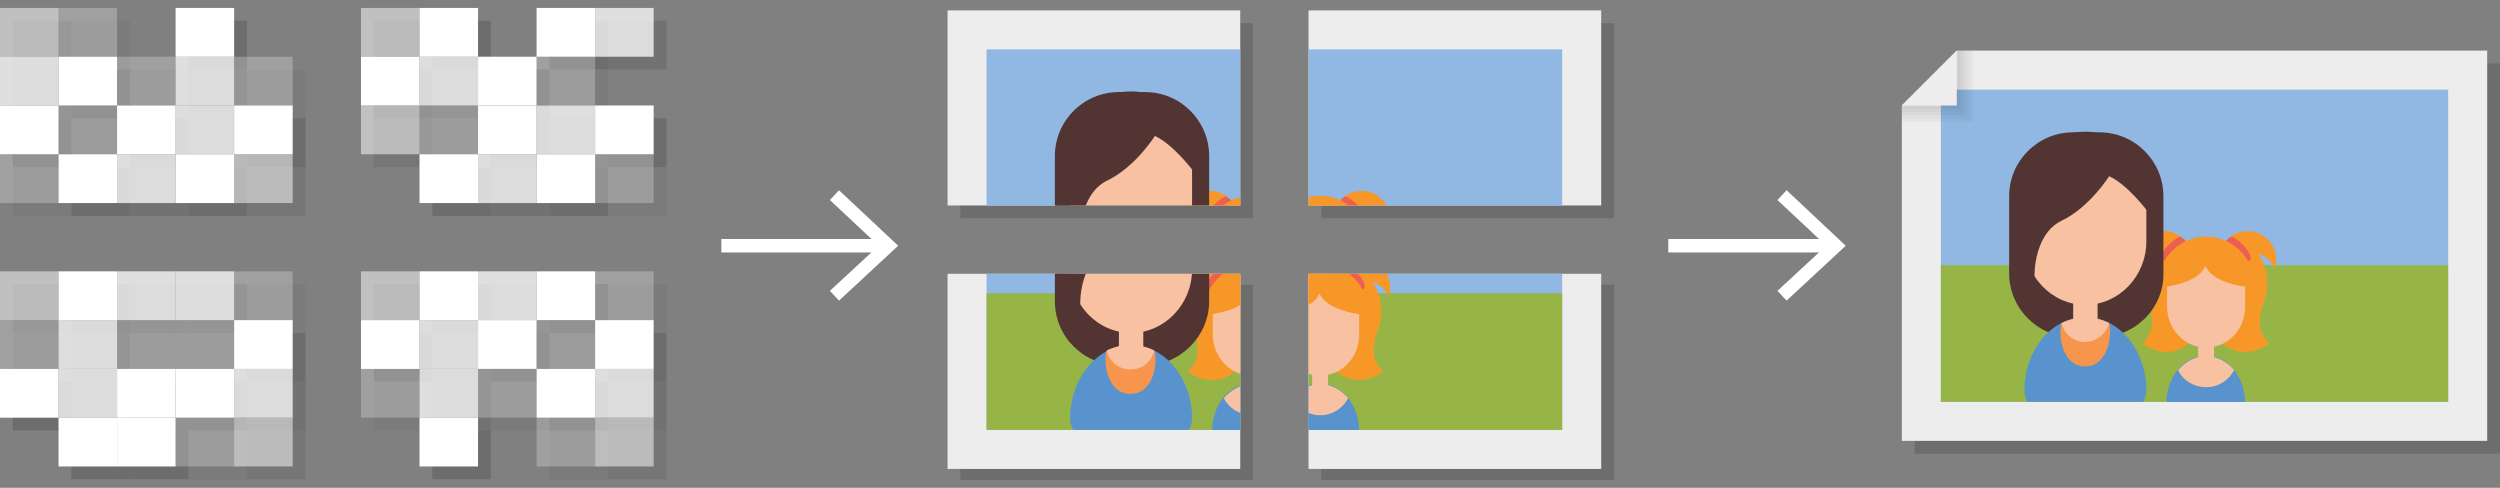 <?xml version="1.0" encoding="utf-8"?>
<!-- Generator: Adobe Illustrator 19.1.0, SVG Export Plug-In . SVG Version: 6.00 Build 0)  -->
<svg version="1.1" id="Layer_1" xmlns="http://www.w3.org/2000/svg" xmlns:xlink="http://www.w3.org/1999/xlink" x="0px" y="0px"
	 viewBox="0 0 410 80" style="enable-background:new 0 0 410 80;" xml:space="preserve">
<rect x="0" y="0" width="410" height="80" fill="#808080" stroke="none"/>
<style type="text/css">
	.st0{opacity:0.15;fill:#010101;}
	.st1{fill:#EDEDED;}
	.st2{fill:#90B8E2;}
	.st3{fill:#96B546;}
	.st4{clip-path:url(#SVGID_2_);}
	.st5{fill:#5893CE;}
	.st6{fill:#F7C1A2;}
	.st7{fill:#F79728;}
	.st8{fill:#ED5F52;}
	.st9{fill:#523533;}
	.st10{fill:#F7954D;}
	.st11{opacity:3.000000e-002;fill:#010101;}
	.st12{clip-path:url(#SVGID_4_);}
	.st13{clip-path:url(#SVGID_6_);}
	.st14{clip-path:url(#SVGID_8_);}
	.st15{clip-path:url(#SVGID_10_);}
	.st16{clip-path:url(#SVGID_12_);}
	.st17{clip-path:url(#SVGID_14_);}
	.st18{clip-path:url(#SVGID_16_);}
	.st19{clip-path:url(#SVGID_18_);}
	.st20{opacity:0.15;}
	.st21{clip-path:url(#SVGID_20_);fill:#010101;}
	.st22{opacity:0.25;clip-path:url(#SVGID_20_);fill:#010101;}
	.st23{opacity:0.75;clip-path:url(#SVGID_20_);fill:#010101;}
	.st24{opacity:0.5;clip-path:url(#SVGID_20_);fill:#010101;}
	.st25{opacity:0;clip-path:url(#SVGID_20_);fill:#010101;}
	.st26{opacity:0.5;clip-path:url(#SVGID_22_);fill:#010101;}
	.st27{clip-path:url(#SVGID_22_);fill:#010101;}
	.st28{opacity:0.25;clip-path:url(#SVGID_22_);fill:#010101;}
	.st29{opacity:0.75;clip-path:url(#SVGID_22_);fill:#010101;}
	.st30{clip-path:url(#SVGID_24_);fill:#010101;}
	.st31{opacity:0.25;clip-path:url(#SVGID_24_);fill:#010101;}
	.st32{opacity:0.75;clip-path:url(#SVGID_24_);fill:#010101;}
	.st33{opacity:0.5;clip-path:url(#SVGID_24_);fill:#010101;}
	.st34{opacity:0;clip-path:url(#SVGID_24_);fill:#010101;}
	.st35{clip-path:url(#SVGID_26_);fill:#010101;}
	.st36{opacity:0.25;clip-path:url(#SVGID_26_);fill:#010101;}
	.st37{opacity:0.75;clip-path:url(#SVGID_26_);fill:#010101;}
	.st38{opacity:0.5;clip-path:url(#SVGID_26_);fill:#010101;}
	.st39{opacity:0;clip-path:url(#SVGID_26_);fill:#010101;}
	.st40{clip-path:url(#SVGID_28_);fill:#FFFFFF;}
	.st41{opacity:0.25;clip-path:url(#SVGID_28_);fill:#FFFFFF;}
	.st42{opacity:0.75;clip-path:url(#SVGID_28_);fill:#FFFFFF;}
	.st43{opacity:0.5;clip-path:url(#SVGID_28_);fill:#FFFFFF;}
	.st44{opacity:0;clip-path:url(#SVGID_28_);fill:#FFFFFF;}
	.st45{opacity:0.5;clip-path:url(#SVGID_30_);fill:#FFFFFF;}
	.st46{clip-path:url(#SVGID_30_);fill:#FFFFFF;}
	.st47{opacity:0.25;clip-path:url(#SVGID_30_);fill:#FFFFFF;}
	.st48{opacity:0.75;clip-path:url(#SVGID_30_);fill:#FFFFFF;}
	.st49{clip-path:url(#SVGID_32_);fill:#FFFFFF;}
	.st50{opacity:0.25;clip-path:url(#SVGID_32_);fill:#FFFFFF;}
	.st51{opacity:0.75;clip-path:url(#SVGID_32_);fill:#FFFFFF;}
	.st52{opacity:0.5;clip-path:url(#SVGID_32_);fill:#FFFFFF;}
	.st53{opacity:0;clip-path:url(#SVGID_32_);fill:#FFFFFF;}
	.st54{clip-path:url(#SVGID_34_);fill:#FFFFFF;}
	.st55{opacity:0.25;clip-path:url(#SVGID_34_);fill:#FFFFFF;}
	.st56{opacity:0.75;clip-path:url(#SVGID_34_);fill:#FFFFFF;}
	.st57{opacity:0.5;clip-path:url(#SVGID_34_);fill:#FFFFFF;}
	.st58{opacity:0;clip-path:url(#SVGID_34_);fill:#FFFFFF;}
	.st59{fill:#5992CD;}
	.st60{fill:none;stroke:#FFFFFF;stroke-width:2.211;stroke-miterlimit:10;}
	.st61{fill:#FFFFFF;}
</style>
<g>
	<g>
		<polygon class="st0" points="410,74.4 314,74.4 314,24.3 327.9,10.4 410,10.4 		"/>
		<polygon class="st1" points="407.9,72.3 311.9,72.3 311.9,17.3 320.9,8.3 407.9,8.3 		"/>
		<rect x="318.3" y="14.7" class="st2" width="83.2" height="51.2"/>
		<rect x="318.3" y="43.5" class="st3" width="83.2" height="22.4"/>
		<g>
			<defs>
				<rect id="SVGID_1_" x="318.3" y="14.7" width="83.2" height="51.2"/>
			</defs>
			<clipPath id="SVGID_2_">
				<use xlink:href="#SVGID_1_"  style="overflow:visible;"/>
			</clipPath>
			<g class="st4">
				<g>
					<path class="st5" d="M368.2,66.1c0-4.3-2.9-7.8-6.4-7.8c-3.6,0-6.4,3.5-6.4,7.8l0,0c0,2.1,2.9,3.9,6.4,3.9
						C365.3,70,368.2,68.3,368.2,66.1L368.2,66.1z"/>
					<g>
						<path class="st5" d="M355.3,66.1c0-4.3,2.9-7.7,6.4-7.7c3.6,0,6.4,3.5,6.4,7.7H355.3z"/>
					</g>
					<g>
						<path class="st6" d="M361.8,63.5c2,0,3.7-1.1,4.6-2.8c-1.2-1.4-2.8-2.3-4.6-2.3c-1.8,0-3.4,0.9-4.6,2.3
							C358,62.4,359.8,63.5,361.8,63.5z"/>
						<rect x="360.5" y="54.3" class="st6" width="2.6" height="5"/>
					</g>
					<g>
						<path class="st7" d="M365.1,39.5L365.1,39.5c0.9-1,2.1-1.6,3.5-1.6c2.6,0,4.7,2.1,4.7,4.7c0,0.5-0.1,1-0.2,1.5
							c-0.5-1.2-1.5-2.1-2.7-2.5c0,0,2.6,3.6,0.8,8.2c-1.8,4.6,1,6.5,1,6.5s-4.1,3.4-8.1-0.3h-2.3V40.3L365.1,39.5z"/>
						<path class="st7" d="M358.4,39.5L358.4,39.5c-0.9-1-2.1-1.6-3.5-1.6c-2.6,0-4.7,2.1-4.7,4.7c0,0.5,0.1,1,0.2,1.5
							c0.5-1.2,1.5-2.1,2.7-2.5c0,0-2.6,3.6-0.8,8.2c1.8,4.6-1,6.5-1,6.5s4.1,3.4,8.1-0.3h2.3V40.3L358.4,39.5z"/>
					</g>
					<path class="st6" d="M361.8,40.3c-3.6,0-6.4,3-6.4,6.7v3.3c0,3.7,2.9,6.7,6.4,6.7c3.6,0,6.4-3,6.4-6.7V47
						C368.2,43.3,365.3,40.3,361.8,40.3z"/>
					<g>
						<path class="st8" d="M358.4,39.5L358.4,39.5L358.4,39.5c-0.2-0.3-0.5-0.5-0.8-0.7c-0.5,0.1-1.2,0.6-1.9,1.3
							c-1,1-1.6,2.2-1.2,2.6c0.4,0.4,1.6-0.1,2.6-1.2C357.8,40.8,358.3,40.1,358.4,39.5z"/>
						<path class="st8" d="M365.1,39.5L365.1,39.5L365.1,39.5c0.2-0.3,0.5-0.5,0.8-0.7c0.5,0.1,1.2,0.6,1.9,1.3c1,1,1.6,2.2,1.2,2.6
							c-0.4,0.4-1.6-0.1-2.6-1.2C365.7,40.8,365.3,40.1,365.1,39.5z"/>
						<path class="st7" d="M369.4,44.5c-1-3.3-4.1-5.7-7.6-5.7c-3.5,0-6.6,2.4-7.6,5.7c-0.2,0.8-0.2,1.7-0.1,2.5h1.2
							c0,0,5.3-0.6,6.4-3.4h0c1.1,2.8,6.4,3.4,6.4,3.4h1.2C369.6,46.2,369.6,45.2,369.4,44.5z"/>
					</g>
				</g>
				<g>
					<path class="st9" d="M344.3,55.3H340c-5.8,0-10.5-4.7-10.5-10.5V32.2c0-5.8,4.7-10.5,10.5-10.5h4.3c5.8,0,10.5,4.7,10.5,10.5
						v12.6C354.9,50.6,350.1,55.3,344.3,55.3z"/>
					<g>
						<path class="st5" d="M352,64c0-6.6-4.5-12-10-12c-5.5,0-10,5.4-10,12l0,0c0,3.3,4.5,6,10,6S352,67.3,352,64L352,64z"/>
						<path class="st10" d="M345.9,53c-1.2-0.6-2.5-0.9-3.9-0.9s-2.7,0.3-3.9,0.9c-0.6,1.7,0,7.1,3.9,7.1l0,0
							C345.9,60,346.4,54.6,345.9,53z"/>
					</g>
					<g>
						<path class="st6" d="M345.9,53c-1.2-0.6-2.5-0.9-3.9-0.9s-2.7,0.3-3.9,0.9c0.4,1.8,2,3.1,3.9,3.1
							C343.9,56,345.4,54.7,345.9,53z"/>
						<rect x="340" y="45.7" class="st6" width="4" height="7.7"/>
					</g>
					<path class="st6" d="M342,24c-5.5,0-10,4.7-10,10.4v5.2c0,5.7,4.5,10.4,10,10.4s10-4.7,10-10.4v-5.2C352,28.7,347.5,24,342,24z
						"/>
					<path class="st9" d="M342,21.6c-6.8,0-12.4,5.7-12.4,12.8v5.2c0,2,0.6,3.8,1.2,5.5c0.2,0.7,0.4,1.7,0.3,2.8h2.9
						c-0.8-2.2-0.5-9.5,4.1-11.7s7.8-7.3,7.8-7.3c2.9,1.3,6.1,5.5,6.1,5.5h2.4C354.4,27.4,348.8,21.6,342,21.6z"/>
				</g>
			</g>
		</g>
		<g>
			<g>
				<polygon class="st11" points="320.9,8.3 320.9,17.3 311.9,17.3 311.9,17.9 321.5,17.9 321.5,8.3 				"/>
			</g>
			<g>
				<polygon class="st11" points="320.9,8.3 320.9,17.3 311.9,17.3 311.9,18.4 322,18.4 322,8.3 				"/>
			</g>
			<g>
				<polygon class="st11" points="320.9,8.3 320.9,17.3 311.9,17.3 311.9,18.9 322.5,18.9 322.5,8.3 				"/>
			</g>
			<polygon class="st11" points="321.3,8.3 320.9,8.3 320.9,17.3 311.9,17.3 311.9,17.7 311.9,19.5 323.1,19.5 323.1,8.3 			"/>
			<polygon class="st11" points="321,8.3 320.9,8.3 320.9,17.3 311.9,17.3 311.9,17.3 311.9,20 323.6,20 323.6,8.3 			"/>
			<polygon class="st1" points="320.9,8.3 311.9,17.3 320.9,17.3 			"/>
		</g>
	</g>
	<g>
		<rect x="216.7" y="46.7" class="st0" width="48" height="32"/>
		<rect x="157.5" y="46.7" class="st0" width="48" height="32"/>
		<g>
			<defs>
				<rect id="SVGID_3_" x="155.4" y="44.9" width="48" height="32"/>
			</defs>
			<clipPath id="SVGID_4_">
				<use xlink:href="#SVGID_3_"  style="overflow:visible;"/>
			</clipPath>
			<g class="st12">
				<rect x="155.4" y="12.9" class="st1" width="96" height="64"/>
				<rect x="161.8" y="19.3" class="st2" width="83.2" height="51.2"/>
				<rect x="161.8" y="48.1" class="st3" width="83.2" height="22.4"/>
				<g>
					<defs>
						<rect id="SVGID_5_" x="161.8" y="19.3" width="83.2" height="51.2"/>
					</defs>
					<clipPath id="SVGID_6_">
						<use xlink:href="#SVGID_5_"  style="overflow:visible;"/>
					</clipPath>
					<g class="st13">
						<g>
							<path class="st5" d="M211.7,70.7c0-4.3-2.9-7.8-6.4-7.8c-3.6,0-6.4,3.5-6.4,7.8l0,0c0,2.1,2.9,3.9,6.4,3.9
								C208.8,74.6,211.7,72.8,211.7,70.7L211.7,70.7z"/>
							<g>
								<path class="st5" d="M198.8,70.6c0-4.3,2.9-7.7,6.4-7.7s6.4,3.5,6.4,7.7H198.8z"/>
							</g>
							<g>
								<path class="st6" d="M205.3,68.1c2,0,3.7-1.1,4.6-2.8c-1.2-1.4-2.8-2.3-4.6-2.3c-1.8,0-3.4,0.9-4.6,2.3
									C201.5,66.9,203.3,68.1,205.3,68.1z"/>
								<rect x="204" y="58.8" class="st6" width="2.6" height="5"/>
							</g>
							<g>
								<path class="st7" d="M208.6,44.1L208.6,44.1c0.9-1,2.1-1.6,3.5-1.6c2.6,0,4.7,2.1,4.7,4.7c0,0.5-0.1,1-0.2,1.5
									c-0.5-1.2-1.5-2.1-2.7-2.5c0,0,2.6,3.6,0.8,8.2c-1.8,4.6,1,6.5,1,6.5s-4.1,3.4-8.1-0.3h-2.3V44.9L208.6,44.1z"/>
								<path class="st7" d="M201.9,44.1L201.9,44.1c-0.9-1-2.1-1.6-3.5-1.6c-2.6,0-4.7,2.1-4.7,4.7c0,0.5,0.1,1,0.2,1.5
									c0.5-1.2,1.5-2.1,2.7-2.5c0,0-2.6,3.6-0.8,8.2c1.8,4.6-1,6.5-1,6.5s4.1,3.4,8.1-0.3h2.3V44.9L201.9,44.1z"/>
							</g>
							<path class="st6" d="M205.3,44.9c-3.6,0-6.4,3-6.4,6.7v3.3c0,3.7,2.9,6.7,6.4,6.7s6.4-3,6.4-6.7v-3.3
								C211.7,47.9,208.8,44.9,205.3,44.9z"/>
							<g>
								<path class="st8" d="M201.9,44.1L201.9,44.1L201.9,44.1c-0.2-0.3-0.5-0.5-0.8-0.7c-0.5,0.1-1.2,0.6-1.9,1.3
									c-1,1-1.6,2.2-1.2,2.6c0.4,0.4,1.6-0.1,2.6-1.2C201.3,45.4,201.8,44.6,201.9,44.1z"/>
								<path class="st8" d="M208.6,44.1L208.6,44.1L208.6,44.1c0.2-0.3,0.5-0.5,0.8-0.7c0.5,0.1,1.2,0.6,1.9,1.3
									c1,1,1.6,2.2,1.2,2.6c-0.4,0.4-1.6-0.1-2.6-1.2C209.2,45.4,208.8,44.6,208.6,44.1z"/>
								<path class="st7" d="M212.9,49c-1-3.3-4.1-5.7-7.6-5.7c-3.5,0-6.6,2.4-7.6,5.7c-0.2,0.8-0.2,1.7-0.1,2.5h1.2
									c0,0,5.3-0.6,6.4-3.4h0c1.1,2.8,6.4,3.4,6.4,3.4h1.2C213.1,50.7,213.1,49.8,212.9,49z"/>
							</g>
						</g>
						<g>
							<path class="st9" d="M187.8,59.9h-4.3c-5.8,0-10.5-4.7-10.5-10.5V36.8c0-5.8,4.7-10.5,10.5-10.5h4.3
								c5.8,0,10.5,4.7,10.5,10.5v12.6C198.3,55.1,193.6,59.9,187.8,59.9z"/>
							<g>
								<path class="st5" d="M195.5,68.6c0-6.6-4.5-12-10-12c-5.5,0-10,5.4-10,12l0,0c0,3.3,4.5,6,10,6
									C191,74.6,195.5,71.9,195.5,68.6L195.5,68.6z"/>
								<path class="st10" d="M189.3,57.5c-1.2-0.6-2.5-0.9-3.9-0.9c-1.4,0-2.7,0.3-3.9,0.9c-0.6,1.7,0,7.1,3.9,7.1l0,0
									C189.3,64.6,189.9,59.2,189.3,57.5z"/>
							</g>
							<g>
								<path class="st6" d="M189.3,57.5c-1.2-0.6-2.5-0.9-3.9-0.9c-1.4,0-2.7,0.3-3.9,0.9c0.4,1.8,2,3.1,3.9,3.1
									C187.3,60.6,188.9,59.3,189.3,57.5z"/>
								<rect x="183.5" y="50.3" class="st6" width="4" height="7.7"/>
							</g>
							<path class="st6" d="M185.5,28.6c-5.5,0-10,4.7-10,10.4v5.2c0,5.7,4.5,10.4,10,10.4s10-4.7,10-10.4V39
								C195.5,33.3,191,28.6,185.5,28.6z"/>
							<path class="st9" d="M185.5,26.2c-6.8,0-12.4,5.7-12.4,12.8v5.2c0,2,0.6,3.8,1.2,5.5c0.2,0.7,0.4,1.7,0.3,2.8h2.9
								c-0.8-2.2-0.5-9.5,4.1-11.7s7.8-7.3,7.8-7.3c2.9,1.3,6.1,5.5,6.1,5.5h2.4C197.9,32,192.3,26.2,185.5,26.2z"/>
						</g>
					</g>
				</g>
			</g>
		</g>
		<rect x="216.7" y="3.8" class="st0" width="48" height="32"/>
		<g>
			<defs>
				<rect id="SVGID_7_" x="214.6" y="1.7" width="48" height="32"/>
			</defs>
			<clipPath id="SVGID_8_">
				<use xlink:href="#SVGID_7_"  style="overflow:visible;"/>
			</clipPath>
			<g class="st14">
				<rect x="166.6" y="1.7" class="st1" width="96" height="64"/>
				<rect x="173" y="8.1" class="st2" width="83.2" height="51.2"/>
				<rect x="173" y="36.9" class="st3" width="83.2" height="22.4"/>
				<g>
					<defs>
						<rect id="SVGID_9_" x="173" y="8.1" width="83.2" height="51.2"/>
					</defs>
					<clipPath id="SVGID_10_">
						<use xlink:href="#SVGID_9_"  style="overflow:visible;"/>
					</clipPath>
					<g class="st15">
						<g>
							<path class="st5" d="M222.9,59.5c0-4.3-2.9-7.8-6.4-7.8c-3.6,0-6.4,3.5-6.4,7.8l0,0c0,2.1,2.9,3.9,6.4,3.9
								C220,63.4,222.9,61.6,222.9,59.5L222.9,59.5z"/>
							<g>
								<path class="st5" d="M210,59.4c0-4.3,2.9-7.7,6.4-7.7s6.4,3.5,6.4,7.7H210z"/>
							</g>
							<g>
								<path class="st6" d="M216.5,56.9c2,0,3.7-1.1,4.6-2.8c-1.2-1.4-2.8-2.3-4.6-2.3c-1.8,0-3.4,0.9-4.6,2.3
									C212.7,55.7,214.5,56.9,216.5,56.9z"/>
								<rect x="215.2" y="47.6" class="st6" width="2.6" height="5"/>
							</g>
							<g>
								<path class="st7" d="M219.8,32.9L219.8,32.9c0.9-1,2.1-1.6,3.5-1.6c2.6,0,4.7,2.1,4.7,4.7c0,0.5-0.1,1-0.2,1.5
									c-0.5-1.2-1.5-2.1-2.7-2.5c0,0,2.6,3.6,0.8,8.2c-1.8,4.6,1,6.5,1,6.5s-4.1,3.4-8.1-0.3h-2.3V33.7L219.8,32.9z"/>
								<path class="st7" d="M213.1,32.9L213.1,32.9c-0.9-1-2.1-1.6-3.5-1.6c-2.6,0-4.7,2.1-4.7,4.7c0,0.5,0.1,1,0.2,1.5
									c0.5-1.2,1.5-2.1,2.7-2.5c0,0-2.6,3.6-0.8,8.2c1.8,4.6-1,6.5-1,6.5s4.1,3.4,8.1-0.3h2.3V33.7L213.1,32.9z"/>
							</g>
							<path class="st6" d="M216.5,33.7c-3.6,0-6.4,3-6.4,6.7v3.3c0,3.7,2.9,6.7,6.4,6.7c3.6,0,6.4-3,6.4-6.7v-3.3
								C222.9,36.7,220,33.7,216.5,33.7z"/>
							<g>
								<path class="st8" d="M213.1,32.9L213.1,32.9L213.1,32.9c-0.2-0.3-0.5-0.5-0.8-0.7c-0.5,0.1-1.2,0.6-1.9,1.3
									c-1,1-1.6,2.2-1.2,2.6c0.4,0.4,1.6-0.1,2.6-1.2C212.5,34.2,213,33.5,213.1,32.9z"/>
								<path class="st8" d="M219.8,32.9L219.8,32.9L219.8,32.9c0.2-0.3,0.5-0.5,0.8-0.7c0.5,0.1,1.2,0.6,1.9,1.3
									c1,1,1.6,2.2,1.2,2.6c-0.4,0.4-1.6-0.1-2.6-1.2C220.4,34.2,219.9,33.5,219.8,32.9z"/>
								<path class="st7" d="M224.1,37.8c-1-3.3-4.1-5.7-7.6-5.7c-3.5,0-6.6,2.4-7.6,5.7c-0.2,0.8-0.2,1.7-0.1,2.5h1.2
									c0,0,5.3-0.6,6.4-3.4h0c1.1,2.8,6.4,3.4,6.4,3.4h1.2C224.3,39.5,224.3,38.6,224.1,37.8z"/>
							</g>
						</g>
						<g>
							<path class="st9" d="M199,48.7h-4.3c-5.8,0-10.5-4.7-10.5-10.5V25.6c0-5.8,4.7-10.5,10.5-10.5h4.3c5.8,0,10.5,4.7,10.5,10.5
								v12.6C209.5,43.9,204.8,48.7,199,48.7z"/>
							<g>
								<path class="st5" d="M206.7,57.4c0-6.6-4.5-12-10-12c-5.5,0-10,5.4-10,12l0,0c0,3.3,4.5,6,10,6S206.7,60.7,206.7,57.4
									L206.7,57.4z"/>
								<path class="st10" d="M200.5,46.3c-1.2-0.6-2.5-0.9-3.9-0.9s-2.7,0.3-3.9,0.9c-0.6,1.7,0,7.1,3.9,7.1l0,0
									C200.5,53.4,201.1,48,200.5,46.3z"/>
							</g>
							<g>
								<path class="st6" d="M200.5,46.3c-1.2-0.6-2.5-0.9-3.9-0.9c-1.4,0-2.7,0.3-3.9,0.9c0.4,1.8,2,3.1,3.9,3.1
									S200.1,48.1,200.5,46.3z"/>
								<rect x="194.7" y="39.1" class="st6" width="4" height="7.7"/>
							</g>
							<path class="st6" d="M196.7,17.4c-5.5,0-10,4.7-10,10.4V33c0,5.7,4.5,10.4,10,10.4c5.5,0,10-4.7,10-10.4v-5.2
								C206.7,22.1,202.2,17.4,196.7,17.4z"/>
							<path class="st9" d="M196.7,15c-6.8,0-12.4,5.7-12.4,12.8V33c0,2,0.6,3.8,1.2,5.5c0.2,0.7,0.4,1.7,0.3,2.8h2.9
								c-0.8-2.2-0.5-9.5,4.1-11.7c4.6-2.2,7.8-7.3,7.8-7.3c2.9,1.3,6.1,5.5,6.1,5.5h2.4C209,20.8,203.5,15,196.7,15z"/>
						</g>
					</g>
				</g>
			</g>
		</g>
		<g>
			<defs>
				<rect id="SVGID_11_" x="214.6" y="44.9" width="48" height="32"/>
			</defs>
			<clipPath id="SVGID_12_">
				<use xlink:href="#SVGID_11_"  style="overflow:visible;"/>
			</clipPath>
			<g class="st16">
				<rect x="166.6" y="12.9" class="st1" width="96" height="64"/>
				<rect x="173" y="19.3" class="st2" width="83.2" height="51.2"/>
				<rect x="173" y="48.1" class="st3" width="83.2" height="22.4"/>
				<g>
					<defs>
						<rect id="SVGID_13_" x="173" y="19.3" width="83.2" height="51.2"/>
					</defs>
					<clipPath id="SVGID_14_">
						<use xlink:href="#SVGID_13_"  style="overflow:visible;"/>
					</clipPath>
					<g class="st17">
						<g>
							<path class="st5" d="M222.9,70.7c0-4.3-2.9-7.8-6.4-7.8c-3.6,0-6.4,3.5-6.4,7.8l0,0c0,2.1,2.9,3.9,6.4,3.9
								C220,74.6,222.9,72.8,222.9,70.7L222.9,70.7z"/>
							<g>
								<path class="st5" d="M210,70.6c0-4.3,2.9-7.7,6.4-7.7s6.4,3.5,6.4,7.7H210z"/>
							</g>
							<g>
								<path class="st6" d="M216.5,68.1c2,0,3.7-1.1,4.6-2.8c-1.2-1.4-2.8-2.3-4.6-2.3c-1.8,0-3.4,0.9-4.6,2.3
									C212.7,66.9,214.5,68.1,216.5,68.1z"/>
								<rect x="215.2" y="58.8" class="st6" width="2.6" height="5"/>
							</g>
							<g>
								<path class="st7" d="M219.8,44.1L219.8,44.1c0.9-1,2.1-1.6,3.5-1.6c2.6,0,4.7,2.1,4.7,4.7c0,0.5-0.1,1-0.2,1.5
									c-0.5-1.2-1.5-2.1-2.7-2.5c0,0,2.6,3.6,0.8,8.2c-1.8,4.6,1,6.5,1,6.5s-4.1,3.4-8.1-0.3h-2.3V44.9L219.8,44.1z"/>
								<path class="st7" d="M213.1,44.1L213.1,44.1c-0.9-1-2.1-1.6-3.5-1.6c-2.6,0-4.7,2.1-4.7,4.7c0,0.5,0.1,1,0.2,1.5
									c0.5-1.2,1.5-2.1,2.7-2.5c0,0-2.6,3.6-0.8,8.2c1.8,4.6-1,6.5-1,6.5s4.1,3.4,8.1-0.3h2.3V44.9L213.1,44.1z"/>
							</g>
							<path class="st6" d="M216.5,44.9c-3.6,0-6.4,3-6.4,6.7v3.3c0,3.7,2.9,6.7,6.4,6.7c3.6,0,6.4-3,6.4-6.7v-3.3
								C222.9,47.9,220,44.9,216.5,44.9z"/>
							<g>
								<path class="st8" d="M213.1,44.1L213.1,44.1L213.1,44.1c-0.2-0.3-0.5-0.5-0.8-0.7c-0.5,0.1-1.2,0.6-1.9,1.3
									c-1,1-1.6,2.2-1.2,2.6c0.4,0.4,1.6-0.1,2.6-1.2C212.5,45.4,213,44.6,213.1,44.1z"/>
								<path class="st8" d="M219.8,44.1L219.8,44.1L219.8,44.1c0.2-0.3,0.5-0.5,0.8-0.7c0.5,0.1,1.2,0.6,1.9,1.3
									c1,1,1.6,2.2,1.2,2.6c-0.4,0.4-1.6-0.1-2.6-1.2C220.4,45.4,219.9,44.6,219.8,44.1z"/>
								<path class="st7" d="M224.1,49c-1-3.3-4.1-5.7-7.6-5.7c-3.5,0-6.6,2.4-7.6,5.7c-0.2,0.8-0.2,1.7-0.1,2.5h1.2
									c0,0,5.3-0.6,6.4-3.4h0c1.1,2.8,6.4,3.4,6.4,3.4h1.2C224.3,50.7,224.3,49.8,224.1,49z"/>
							</g>
						</g>
						<g>
							<path class="st9" d="M199,59.9h-4.3c-5.8,0-10.5-4.7-10.5-10.5V36.8c0-5.8,4.7-10.5,10.5-10.5h4.3c5.8,0,10.5,4.7,10.5,10.5
								v12.6C209.5,55.1,204.8,59.9,199,59.9z"/>
							<g>
								<path class="st5" d="M206.7,68.6c0-6.6-4.5-12-10-12c-5.5,0-10,5.4-10,12l0,0c0,3.3,4.5,6,10,6S206.7,71.9,206.7,68.6
									L206.7,68.6z"/>
								<path class="st10" d="M200.5,57.5c-1.2-0.6-2.5-0.9-3.9-0.9s-2.7,0.3-3.9,0.9c-0.6,1.7,0,7.1,3.9,7.1l0,0
									C200.5,64.6,201.1,59.2,200.5,57.5z"/>
							</g>
							<g>
								<path class="st6" d="M200.5,57.5c-1.2-0.6-2.5-0.9-3.9-0.9c-1.4,0-2.7,0.3-3.9,0.9c0.4,1.8,2,3.1,3.9,3.1
									S200.1,59.3,200.5,57.5z"/>
								<rect x="194.7" y="50.3" class="st6" width="4" height="7.7"/>
							</g>
							<path class="st6" d="M196.7,28.6c-5.5,0-10,4.7-10,10.4v5.2c0,5.7,4.5,10.4,10,10.4c5.5,0,10-4.7,10-10.4V39
								C206.7,33.3,202.2,28.6,196.7,28.6z"/>
							<path class="st9" d="M196.7,26.2c-6.8,0-12.4,5.7-12.4,12.8v5.2c0,2,0.6,3.8,1.2,5.5c0.2,0.7,0.4,1.7,0.3,2.8h2.9
								c-0.8-2.2-0.5-9.5,4.1-11.7c4.6-2.2,7.8-7.3,7.8-7.3c2.9,1.3,6.1,5.5,6.1,5.5h2.4C209,32,203.5,26.2,196.7,26.2z"/>
						</g>
					</g>
				</g>
			</g>
		</g>
		<rect x="157.5" y="3.8" class="st0" width="48" height="32"/>
		<g>
			<defs>
				<rect id="SVGID_15_" x="155.4" y="1.7" width="48" height="32"/>
			</defs>
			<clipPath id="SVGID_16_">
				<use xlink:href="#SVGID_15_"  style="overflow:visible;"/>
			</clipPath>
			<g class="st18">
				<rect x="155.4" y="1.7" class="st1" width="96" height="64"/>
				<rect x="161.8" y="8.1" class="st2" width="83.2" height="51.2"/>
				<rect x="161.8" y="36.9" class="st3" width="83.2" height="22.4"/>
				<g>
					<defs>
						<rect id="SVGID_17_" x="161.8" y="8.1" width="83.2" height="51.2"/>
					</defs>
					<clipPath id="SVGID_18_">
						<use xlink:href="#SVGID_17_"  style="overflow:visible;"/>
					</clipPath>
					<g class="st19">
						<g>
							<path class="st5" d="M211.7,59.5c0-4.3-2.9-7.8-6.4-7.8c-3.6,0-6.4,3.5-6.4,7.8l0,0c0,2.1,2.9,3.9,6.4,3.9
								C208.8,63.4,211.7,61.6,211.7,59.5L211.7,59.5z"/>
							<g>
								<path class="st5" d="M198.8,59.4c0-4.3,2.9-7.7,6.4-7.7s6.4,3.5,6.4,7.7H198.8z"/>
							</g>
							<g>
								<path class="st6" d="M205.3,56.9c2,0,3.7-1.1,4.6-2.8c-1.2-1.4-2.8-2.3-4.6-2.3c-1.8,0-3.4,0.9-4.6,2.3
									C201.5,55.7,203.3,56.9,205.3,56.9z"/>
								<rect x="204" y="47.6" class="st6" width="2.6" height="5"/>
							</g>
							<g>
								<path class="st7" d="M208.6,32.9L208.6,32.9c0.9-1,2.1-1.6,3.5-1.6c2.6,0,4.7,2.1,4.7,4.7c0,0.5-0.1,1-0.2,1.5
									c-0.5-1.2-1.5-2.1-2.7-2.5c0,0,2.6,3.6,0.8,8.2c-1.8,4.6,1,6.5,1,6.5s-4.1,3.4-8.1-0.3h-2.3V33.7L208.6,32.9z"/>
								<path class="st7" d="M201.9,32.9L201.9,32.9c-0.9-1-2.1-1.6-3.5-1.6c-2.6,0-4.7,2.1-4.7,4.7c0,0.5,0.1,1,0.2,1.5
									c0.5-1.2,1.5-2.1,2.7-2.5c0,0-2.6,3.6-0.8,8.2c1.8,4.6-1,6.5-1,6.5s4.1,3.4,8.1-0.3h2.3V33.7L201.9,32.9z"/>
							</g>
							<path class="st6" d="M205.3,33.7c-3.6,0-6.4,3-6.4,6.7v3.3c0,3.7,2.9,6.7,6.4,6.7s6.4-3,6.4-6.7v-3.3
								C211.7,36.7,208.8,33.7,205.3,33.7z"/>
							<g>
								<path class="st8" d="M201.9,32.9L201.9,32.9L201.9,32.9c-0.2-0.3-0.5-0.5-0.8-0.7c-0.5,0.1-1.2,0.6-1.9,1.3
									c-1,1-1.6,2.2-1.2,2.6c0.4,0.4,1.6-0.1,2.6-1.2C201.3,34.2,201.8,33.5,201.9,32.9z"/>
								<path class="st8" d="M208.6,32.9L208.6,32.9L208.6,32.9c0.2-0.3,0.5-0.5,0.8-0.7c0.5,0.1,1.2,0.6,1.9,1.3
									c1,1,1.6,2.2,1.2,2.6c-0.4,0.4-1.6-0.1-2.6-1.2C209.2,34.2,208.8,33.5,208.6,32.9z"/>
								<path class="st7" d="M212.9,37.8c-1-3.3-4.1-5.7-7.6-5.7c-3.5,0-6.6,2.4-7.6,5.7c-0.2,0.8-0.2,1.7-0.1,2.5h1.2
									c0,0,5.3-0.6,6.4-3.4h0c1.1,2.8,6.4,3.4,6.4,3.4h1.2C213.1,39.5,213.1,38.6,212.9,37.8z"/>
							</g>
						</g>
						<g>
							<path class="st9" d="M187.8,48.7h-4.3c-5.8,0-10.5-4.7-10.5-10.5V25.6c0-5.8,4.7-10.5,10.5-10.5h4.3
								c5.8,0,10.5,4.7,10.5,10.5v12.6C198.3,43.9,193.6,48.7,187.8,48.7z"/>
							<g>
								<path class="st5" d="M195.5,57.4c0-6.6-4.5-12-10-12c-5.5,0-10,5.4-10,12l0,0c0,3.3,4.5,6,10,6
									C191,63.4,195.5,60.7,195.5,57.4L195.5,57.4z"/>
								<path class="st10" d="M189.3,46.3c-1.2-0.6-2.5-0.9-3.9-0.9c-1.4,0-2.7,0.3-3.9,0.9c-0.6,1.7,0,7.1,3.9,7.1l0,0
									C189.3,53.4,189.9,48,189.3,46.3z"/>
							</g>
							<g>
								<path class="st6" d="M189.3,46.3c-1.2-0.6-2.5-0.9-3.9-0.9c-1.4,0-2.7,0.3-3.9,0.9c0.4,1.8,2,3.1,3.9,3.1
									C187.3,49.4,188.9,48.1,189.3,46.3z"/>
								<rect x="183.5" y="39.1" class="st6" width="4" height="7.7"/>
							</g>
							<path class="st6" d="M185.5,17.4c-5.5,0-10,4.7-10,10.4V33c0,5.7,4.5,10.4,10,10.4s10-4.7,10-10.4v-5.2
								C195.5,22.1,191,17.4,185.5,17.4z"/>
							<path class="st9" d="M185.5,15c-6.8,0-12.4,5.7-12.4,12.8V33c0,2,0.6,3.8,1.2,5.5c0.2,0.7,0.4,1.7,0.3,2.8h2.9
								c-0.8-2.2-0.5-9.5,4.1-11.7s7.8-7.3,7.8-7.3c2.9,1.3,6.1,5.5,6.1,5.5h2.4C197.9,20.8,192.3,15,185.5,15z"/>
						</g>
					</g>
				</g>
			</g>
		</g>
	</g>
	<g>
		<g class="st20">
			<defs>
				<rect id="SVGID_19_" x="2.1" y="46.6" class="st20" width="48" height="32"/>
			</defs>
			<clipPath id="SVGID_20_">
				<use xlink:href="#SVGID_19_"  style="overflow:visible;"/>
			</clipPath>
			<rect x="40.5" y="54.6" class="st21" width="9.6" height="8"/>
			<rect x="40.5" y="46.6" class="st22" width="9.6" height="8"/>
			<rect x="40.5" y="62.6" class="st23" width="9.6" height="8"/>
			<rect x="40.5" y="70.6" class="st24" width="9.6" height="8"/>
			<rect x="30.9" y="46.6" class="st23" width="9.6" height="8"/>
			<rect x="30.9" y="54.6" class="st22" width="9.6" height="8"/>
			<rect x="30.9" y="62.6" class="st21" width="9.6" height="8"/>
			<rect x="30.9" y="70.6" class="st22" width="9.6" height="8"/>
			<rect x="21.3" y="70.6" class="st21" width="9.6" height="8"/>
			<rect x="21.3" y="46.6" class="st23" width="9.6" height="8"/>
			<rect x="21.3" y="54.6" class="st22" width="9.6" height="8"/>
			<rect x="21.3" y="62.6" class="st21" width="9.6" height="8"/>
			<rect x="11.7" y="46.6" class="st25" width="9.6" height="8"/>
			<rect x="11.7" y="54.6" class="st23" width="9.6" height="8"/>
			<rect x="11.7" y="46.6" class="st21" width="9.6" height="8"/>
			<rect x="11.7" y="62.6" class="st23" width="9.6" height="8"/>
			<rect x="11.7" y="70.6" class="st21" width="9.6" height="8"/>
			<rect x="2.1" y="46.6" class="st24" width="9.6" height="8"/>
			<rect x="2.1" y="54.6" class="st22" width="9.6" height="8"/>
			<rect x="2.1" y="70.6" class="st25" width="9.6" height="8"/>
			<rect x="2.1" y="62.6" class="st21" width="9.6" height="8"/>
		</g>
		<g class="st20">
			<defs>
				<rect id="SVGID_21_" x="61.3" y="3.4" class="st20" width="48" height="32"/>
			</defs>
			<clipPath id="SVGID_22_">
				<use xlink:href="#SVGID_21_"  style="overflow:visible;"/>
			</clipPath>
			<rect x="61.3" y="19.4" class="st26" width="9.6" height="8"/>
			<rect x="61.3" y="11.4" class="st27" width="9.6" height="8"/>
			<rect x="61.3" y="3.4" class="st26" width="9.6" height="8"/>
			<rect x="70.9" y="27.4" class="st27" width="9.6" height="8"/>
			<rect x="70.9" y="19.4" class="st28" width="9.6" height="8"/>
			<rect x="70.9" y="11.4" class="st29" width="9.6" height="8"/>
			<rect x="70.9" y="3.4" class="st27" width="9.6" height="8"/>
			<rect x="80.5" y="27.4" class="st29" width="9.6" height="8"/>
			<rect x="80.5" y="19.4" class="st27" width="9.6" height="8"/>
			<rect x="80.5" y="11.4" class="st27" width="9.6" height="8"/>
			<rect x="90.1" y="27.4" class="st27" width="9.6" height="8"/>
			<rect x="90.1" y="19.4" class="st29" width="9.6" height="8"/>
			<rect x="90.1" y="11.4" class="st28" width="9.6" height="8"/>
			<rect x="90.1" y="3.4" class="st27" width="9.6" height="8"/>
			<rect x="99.7" y="27.4" class="st28" width="9.6" height="8"/>
			<rect x="99.7" y="19.4" class="st27" width="9.6" height="8"/>
			<rect x="99.7" y="3.4" class="st29" width="9.6" height="8"/>
		</g>
		<g class="st20">
			<defs>
				<rect id="SVGID_23_" x="61.3" y="46.6" class="st20" width="48" height="32"/>
			</defs>
			<clipPath id="SVGID_24_">
				<use xlink:href="#SVGID_23_"  style="overflow:visible;"/>
			</clipPath>
			<rect x="99.7" y="54.6" class="st30" width="9.6" height="8"/>
			<rect x="99.7" y="46.6" class="st31" width="9.6" height="8"/>
			<rect x="99.7" y="62.6" class="st32" width="9.6" height="8"/>
			<rect x="99.7" y="70.6" class="st33" width="9.6" height="8"/>
			<rect x="90.1" y="46.6" class="st30" width="9.6" height="8"/>
			<rect x="90.1" y="54.6" class="st31" width="9.6" height="8"/>
			<rect x="90.1" y="62.6" class="st30" width="9.6" height="8"/>
			<rect x="90.1" y="70.6" class="st31" width="9.6" height="8"/>
			<rect x="80.5" y="70.6" class="st34" width="9.6" height="8"/>
			<rect x="80.5" y="46.6" class="st32" width="9.6" height="8"/>
			<rect x="80.5" y="54.6" class="st30" width="9.6" height="8"/>
			<rect x="80.5" y="62.6" class="st31" width="9.6" height="8"/>
			<rect x="70.9" y="46.6" class="st34" width="9.6" height="8"/>
			<rect x="70.9" y="54.6" class="st32" width="9.6" height="8"/>
			<rect x="70.9" y="46.6" class="st30" width="9.6" height="8"/>
			<rect x="70.9" y="62.6" class="st32" width="9.6" height="8"/>
			<rect x="70.9" y="70.6" class="st30" width="9.6" height="8"/>
			<rect x="61.3" y="46.6" class="st33" width="9.6" height="8"/>
			<rect x="61.3" y="54.6" class="st30" width="9.6" height="8"/>
			<rect x="61.3" y="70.6" class="st34" width="9.6" height="8"/>
			<rect x="61.3" y="62.6" class="st31" width="9.6" height="8"/>
		</g>
		<g class="st20">
			<defs>
				<rect id="SVGID_25_" x="2.1" y="3.4" class="st20" width="48" height="32"/>
			</defs>
			<clipPath id="SVGID_26_">
				<use xlink:href="#SVGID_25_"  style="overflow:visible;"/>
			</clipPath>
			<rect x="2.1" y="19.4" class="st35" width="9.6" height="8"/>
			<rect x="2.1" y="27.4" class="st36" width="9.6" height="8"/>
			<rect x="2.1" y="11.4" class="st37" width="9.6" height="8"/>
			<rect x="2.1" y="3.4" class="st38" width="9.6" height="8"/>
			<rect x="11.7" y="27.4" class="st35" width="9.6" height="8"/>
			<rect x="11.7" y="19.4" class="st36" width="9.6" height="8"/>
			<rect x="11.7" y="11.4" class="st35" width="9.6" height="8"/>
			<rect x="11.7" y="3.4" class="st36" width="9.6" height="8"/>
			<rect x="21.3" y="3.4" class="st39" width="9.6" height="8"/>
			<rect x="21.3" y="27.4" class="st37" width="9.6" height="8"/>
			<rect x="21.3" y="19.4" class="st35" width="9.6" height="8"/>
			<rect x="21.3" y="11.4" class="st36" width="9.6" height="8"/>
			<rect x="30.9" y="27.4" class="st39" width="9.6" height="8"/>
			<rect x="30.9" y="19.4" class="st37" width="9.6" height="8"/>
			<rect x="30.9" y="27.4" class="st35" width="9.6" height="8"/>
			<rect x="30.9" y="11.4" class="st37" width="9.6" height="8"/>
			<rect x="30.9" y="3.4" class="st35" width="9.6" height="8"/>
			<rect x="40.5" y="27.4" class="st38" width="9.6" height="8"/>
			<rect x="40.5" y="19.4" class="st35" width="9.6" height="8"/>
			<rect x="40.5" y="3.4" class="st39" width="9.6" height="8"/>
			<rect x="40.5" y="11.4" class="st36" width="9.6" height="8"/>
		</g>
		<g>
			<defs>
				<rect id="SVGID_27_" x="0" y="44.5" width="48" height="32"/>
			</defs>
			<clipPath id="SVGID_28_">
				<use xlink:href="#SVGID_27_"  style="overflow:visible;"/>
			</clipPath>
			<rect x="38.4" y="52.5" class="st40" width="9.6" height="8"/>
			<rect x="38.4" y="44.5" class="st41" width="9.6" height="8"/>
			<rect x="38.4" y="60.5" class="st42" width="9.6" height="8"/>
			<rect x="38.4" y="68.5" class="st43" width="9.6" height="8"/>
			<rect x="28.8" y="44.5" class="st42" width="9.6" height="8"/>
			<rect x="28.8" y="52.5" class="st41" width="9.6" height="8"/>
			<rect x="28.8" y="60.5" class="st40" width="9.6" height="8"/>
			<rect x="28.8" y="68.5" class="st41" width="9.6" height="8"/>
			<rect x="19.2" y="68.5" class="st40" width="9.6" height="8"/>
			<rect x="19.2" y="44.5" class="st42" width="9.6" height="8"/>
			<rect x="19.2" y="52.5" class="st41" width="9.6" height="8"/>
			<rect x="19.2" y="60.5" class="st40" width="9.6" height="8"/>
			<rect x="9.6" y="44.5" class="st44" width="9.6" height="8"/>
			<rect x="9.6" y="52.5" class="st42" width="9.6" height="8"/>
			<rect x="9.6" y="44.5" class="st40" width="9.6" height="8"/>
			<rect x="9.6" y="60.5" class="st42" width="9.6" height="8"/>
			<rect x="9.6" y="68.5" class="st40" width="9.6" height="8"/>
			<rect x="0" y="44.5" class="st43" width="9.6" height="8"/>
			<rect x="0" y="52.5" class="st41" width="9.6" height="8"/>
			<rect x="0" y="68.5" class="st44" width="9.6" height="8"/>
			<rect x="0" y="60.5" class="st40" width="9.6" height="8"/>
		</g>
		<g>
			<defs>
				<rect id="SVGID_29_" x="59.2" y="1.3" width="48" height="32"/>
			</defs>
			<clipPath id="SVGID_30_">
				<use xlink:href="#SVGID_29_"  style="overflow:visible;"/>
			</clipPath>
			<rect x="59.2" y="17.3" class="st45" width="9.6" height="8"/>
			<rect x="59.2" y="9.3" class="st46" width="9.6" height="8"/>
			<rect x="59.2" y="1.3" class="st45" width="9.6" height="8"/>
			<rect x="68.8" y="25.3" class="st46" width="9.6" height="8"/>
			<rect x="68.8" y="17.3" class="st47" width="9.6" height="8"/>
			<rect x="68.8" y="9.3" class="st48" width="9.6" height="8"/>
			<rect x="68.8" y="1.3" class="st46" width="9.6" height="8"/>
			<rect x="78.4" y="25.3" class="st48" width="9.6" height="8"/>
			<rect x="78.4" y="17.3" class="st46" width="9.6" height="8"/>
			<rect x="78.4" y="9.3" class="st46" width="9.6" height="8"/>
			<rect x="88" y="25.3" class="st46" width="9.6" height="8"/>
			<rect x="88" y="17.3" class="st48" width="9.6" height="8"/>
			<rect x="88" y="9.3" class="st47" width="9.6" height="8"/>
			<rect x="88" y="1.3" class="st46" width="9.6" height="8"/>
			<rect x="97.6" y="25.3" class="st47" width="9.6" height="8"/>
			<rect x="97.6" y="17.3" class="st46" width="9.6" height="8"/>
			<rect x="97.6" y="1.3" class="st48" width="9.6" height="8"/>
		</g>
		<g>
			<defs>
				<rect id="SVGID_31_" x="59.2" y="44.5" width="48" height="32"/>
			</defs>
			<clipPath id="SVGID_32_">
				<use xlink:href="#SVGID_31_"  style="overflow:visible;"/>
			</clipPath>
			<rect x="97.6" y="52.5" class="st49" width="9.6" height="8"/>
			<rect x="97.6" y="44.5" class="st50" width="9.6" height="8"/>
			<rect x="97.6" y="60.5" class="st51" width="9.6" height="8"/>
			<rect x="97.6" y="68.5" class="st52" width="9.6" height="8"/>
			<rect x="88" y="44.5" class="st49" width="9.6" height="8"/>
			<rect x="88" y="52.5" class="st50" width="9.6" height="8"/>
			<rect x="88" y="60.5" class="st49" width="9.6" height="8"/>
			<rect x="88" y="68.5" class="st50" width="9.6" height="8"/>
			<rect x="78.4" y="68.5" class="st53" width="9.6" height="8"/>
			<rect x="78.4" y="44.5" class="st51" width="9.6" height="8"/>
			<rect x="78.4" y="52.5" class="st49" width="9.6" height="8"/>
			<rect x="78.4" y="60.5" class="st50" width="9.6" height="8"/>
			<rect x="68.8" y="44.5" class="st53" width="9.6" height="8"/>
			<rect x="68.8" y="52.5" class="st51" width="9.6" height="8"/>
			<rect x="68.8" y="44.5" class="st49" width="9.6" height="8"/>
			<rect x="68.8" y="60.5" class="st51" width="9.6" height="8"/>
			<rect x="68.8" y="68.5" class="st49" width="9.6" height="8"/>
			<rect x="59.2" y="44.5" class="st52" width="9.6" height="8"/>
			<rect x="59.2" y="52.5" class="st49" width="9.6" height="8"/>
			<rect x="59.2" y="68.5" class="st53" width="9.6" height="8"/>
			<rect x="59.2" y="60.5" class="st50" width="9.6" height="8"/>
		</g>
		<g>
			<defs>
				<rect id="SVGID_33_" x="0" y="1.3" width="48" height="32"/>
			</defs>
			<clipPath id="SVGID_34_">
				<use xlink:href="#SVGID_33_"  style="overflow:visible;"/>
			</clipPath>
			<rect x="0" y="17.3" class="st54" width="9.6" height="8"/>
			<rect x="0" y="25.3" class="st55" width="9.6" height="8"/>
			<rect x="0" y="9.3" class="st56" width="9.6" height="8"/>
			<rect x="0" y="1.3" class="st57" width="9.6" height="8"/>
			<rect x="9.6" y="25.3" class="st54" width="9.6" height="8"/>
			<rect x="9.6" y="17.3" class="st55" width="9.6" height="8"/>
			<rect x="9.6" y="9.3" class="st54" width="9.6" height="8"/>
			<rect x="9.6" y="1.3" class="st55" width="9.6" height="8"/>
			<rect x="19.2" y="1.3" class="st58" width="9.6" height="8"/>
			<rect x="19.2" y="25.3" class="st56" width="9.6" height="8"/>
			<rect x="19.2" y="17.3" class="st54" width="9.6" height="8"/>
			<rect x="19.2" y="9.3" class="st55" width="9.6" height="8"/>
			<rect x="28.8" y="25.3" class="st58" width="9.6" height="8"/>
			<rect x="28.8" y="17.3" class="st56" width="9.6" height="8"/>
			<rect x="28.8" y="25.3" class="st54" width="9.6" height="8"/>
			<rect x="28.8" y="9.3" class="st56" width="9.6" height="8"/>
			<rect x="28.8" y="1.3" class="st54" width="9.6" height="8"/>
			<rect x="38.4" y="25.3" class="st57" width="9.6" height="8"/>
			<rect x="38.4" y="17.3" class="st54" width="9.6" height="8"/>
			<rect x="38.4" y="1.3" class="st58" width="9.6" height="8"/>
			<rect x="38.4" y="9.3" class="st55" width="9.6" height="8"/>
		</g>
	</g>
	<g>
		<line class="st59" x1="118.3" y1="40.3" x2="147.3" y2="40.3"/>
		<g>
			<line class="st60" x1="118.3" y1="40.3" x2="144.9" y2="40.3"/>
			<g>
				<polygon class="st61" points="137.6,49.3 136.1,47.7 144.1,40.3 136.1,32.8 137.6,31.2 147.3,40.3 				"/>
			</g>
		</g>
	</g>
	<g>
		<line class="st59" x1="273.6" y1="40.3" x2="302.7" y2="40.3"/>
		<g>
			<line class="st60" x1="273.6" y1="40.3" x2="300.3" y2="40.3"/>
			<g>
				<polygon class="st61" points="293,49.3 291.5,47.7 299.5,40.3 291.5,32.8 293,31.2 302.7,40.3 				"/>
			</g>
		</g>
	</g>
</g>
</svg>
